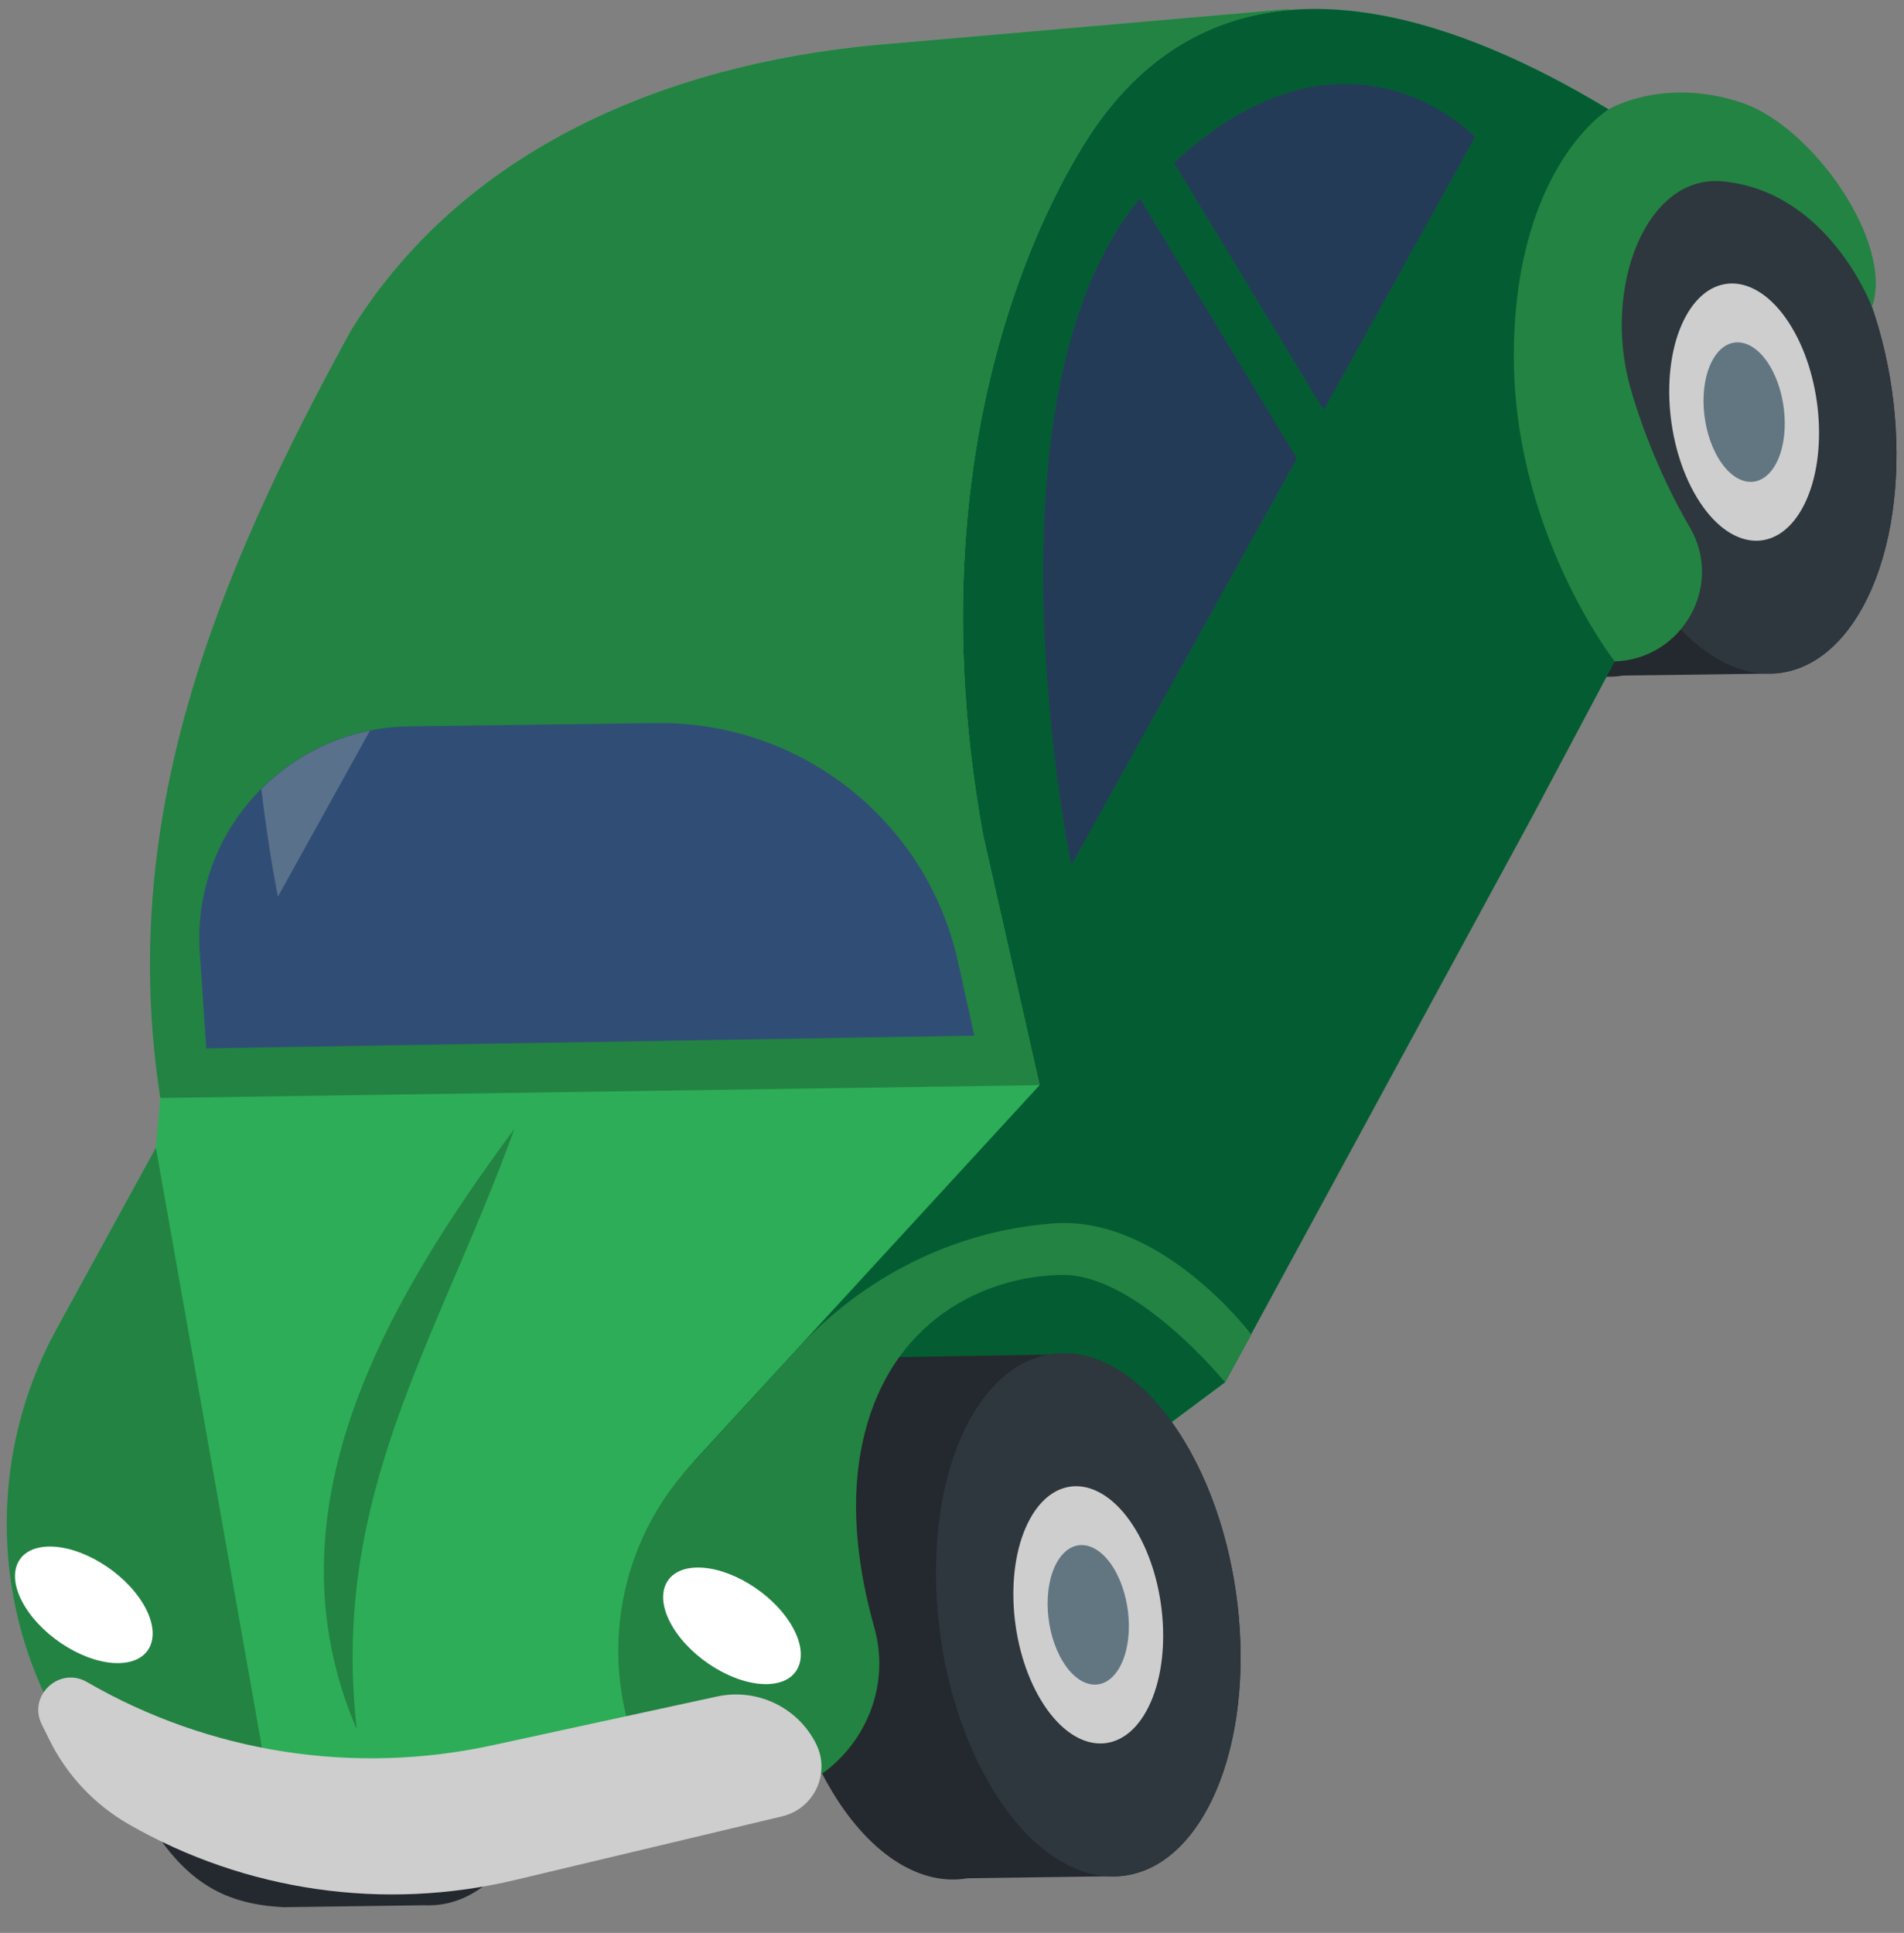 <svg width="66" height="67" viewBox="0 0 66 67" fill="none" xmlns="http://www.w3.org/2000/svg">
<rect x="0" y="0" width="66" height="67" fill="#808080" stroke="none"/>
<g id="Vector">
<path d="M51.583 20.415C49.32 16.67 48.976 10.938 50.815 7.612C51.564 6.258 52.559 5.512 53.629 5.356L59.093 5.263C60.672 4.987 62.424 6.005 63.789 8.263C66.053 12.008 66.396 17.74 64.557 21.065C63.761 22.503 62.688 23.254 61.543 23.343C61.422 23.352 56.268 23.416 56.268 23.416C54.692 23.686 52.946 22.668 51.583 20.415Z" fill="#23292E"/>
<path d="M5.128 63.107C2.865 59.362 2.521 53.631 4.36 50.305C5.109 48.952 6.104 48.205 7.173 48.048L12.638 47.955C14.217 47.679 15.969 48.697 17.334 50.956C19.597 54.701 19.941 60.432 18.102 63.758C17.222 65.349 16.003 66.099 14.721 66.041L9.813 66.109C7.896 65.998 6.491 65.361 5.128 63.107Z" fill="#23292E"/>
<path d="M0.637 56.145C-0.188 52.761 0.284 49.127 1.964 46.063L5.404 39.783L5.557 38.059C4.086 28.555 7.672 19.65 12.171 11.45C16.264 4.865 23.689 2.047 31.07 1.501L44.669 0.317L44.667 0.351C53.017 -0.395 63.154 9.412 63.154 9.412L43.364 46.242C43.371 46.254 42.465 47.915 42.465 47.915L30.415 56.9C30.884 59.683 28.726 62.312 25.818 62.376L7.364 62.856C3.504 62.94 1.448 59.47 0.637 56.145Z" fill="#2DAD57"/>
<path d="M9.474 62.81L7.364 62.856C5.276 62.901 3.326 61.831 2.249 60.049C-0.333 55.778 -0.441 50.452 1.964 46.063L5.404 39.783L9.474 62.81Z" fill="#238342"/>
<path d="M38.169 4.126C38.169 4.126 31.188 13.059 34.079 28.949L36.037 37.614L24.201 50.493C21.186 53.773 20.693 58.638 22.989 62.437L42.465 47.915L53.085 28.361L63.154 9.412C63.154 9.413 46.317 -6.877 38.169 4.126Z" fill="#045D32"/>
<path d="M44.667 0.351C42.257 0.567 39.995 1.661 38.169 4.126C38.169 4.126 31.188 13.059 34.079 28.949L36.037 37.614L5.557 38.059C4.059 28.388 7.453 20.05 12.171 11.45C16.264 4.865 23.689 2.047 31.07 1.501L44.669 0.317L44.667 0.351Z" fill="#238342"/>
<path d="M28.08 49.303C28.829 47.949 29.824 47.203 30.893 47.046L36.357 46.953C37.937 46.677 39.688 47.694 41.054 49.953C43.317 53.698 43.661 59.43 41.821 62.755C40.942 64.346 39.723 65.096 38.442 65.038L33.533 65.107C31.957 65.377 30.21 64.359 28.848 62.105C26.584 58.36 26.241 52.628 28.08 49.303Z" fill="#23292E"/>
<path d="M34.393 61.997C36.657 65.742 39.982 66.082 41.822 62.755C43.661 59.43 43.317 53.698 41.054 49.953C38.79 46.209 35.465 45.869 33.625 49.194C31.785 52.52 32.13 58.252 34.393 61.997Z" fill="#2E373D"/>
<path d="M36.086 58.936C37.198 60.777 38.834 60.944 39.738 59.309C40.642 57.674 40.474 54.856 39.361 53.014C38.248 51.173 36.612 51.007 35.708 52.641C34.804 54.276 34.973 57.095 36.086 58.936Z" fill="#CECECE"/>
<path d="M36.835 57.581C37.439 58.58 38.326 58.67 38.816 57.784C39.307 56.897 39.215 55.368 38.611 54.369C38.008 53.371 37.121 53.28 36.63 54.167C36.14 55.054 36.231 56.583 36.835 57.581Z" fill="#627681"/>
<path d="M57.128 20.306C59.391 24.051 62.718 24.391 64.557 21.065C66.396 17.74 66.053 12.008 63.789 8.263C61.526 4.518 58.2 4.179 56.36 7.505C54.521 10.83 54.865 16.562 57.128 20.306Z" fill="#2E373D"/>
<path d="M58.821 17.245C59.934 19.087 61.569 19.254 62.474 17.619C63.378 15.983 63.209 13.165 62.096 11.324C60.983 9.483 59.348 9.316 58.444 10.951C57.539 12.586 57.708 15.404 58.821 17.245Z" fill="#CECECE"/>
<path d="M59.571 15.891C60.174 16.889 61.061 16.98 61.552 16.093C62.042 15.207 61.95 13.678 61.347 12.679C60.743 11.681 59.856 11.591 59.366 12.477C58.875 13.364 58.967 14.892 59.571 15.891Z" fill="#627681"/>
<path d="M33.775 35.899L7.15 36.34L6.925 33.021C6.639 28.821 9.954 25.234 14.172 25.178L22.741 25.064C27.757 24.997 32.123 28.446 33.206 33.332L33.775 35.899Z" fill="#304E75"/>
<path d="M22.989 62.437L25.818 62.376C28.898 62.309 31.138 59.364 30.305 56.406C29.768 54.499 29.464 52.343 29.841 50.295C30.695 45.671 34.28 44.206 36.852 44.193C39.423 44.18 42.465 47.915 42.465 47.915L43.377 46.261C43.377 46.261 40.26 42.114 36.494 42.408C36.456 42.411 36.418 42.415 36.381 42.418C33.027 42.696 29.913 44.278 27.637 46.759L23.935 50.793C21.119 53.862 20.628 58.397 22.722 61.98L22.989 62.437Z" fill="#238342"/>
<path d="M24.855 58.806L17.063 60.498C12.264 61.54 7.255 60.758 3.015 58.304C2.057 57.749 0.957 58.776 1.446 59.768L1.712 60.307C2.317 61.533 3.273 62.55 4.459 63.232C8.509 65.559 13.302 66.251 17.859 65.165L27.111 62.96C28.218 62.696 28.795 61.475 28.294 60.458C27.665 59.185 26.248 58.504 24.855 58.806Z" fill="#CECECE"/>
<path d="M23.323 56.401C23.997 57.516 25.462 58.401 26.594 58.376C27.726 58.351 28.097 57.427 27.423 56.312C26.748 55.196 25.284 54.311 24.152 54.336C23.02 54.36 22.649 55.285 23.323 56.401Z" fill="white"/>
<path d="M0.856 55.672C1.531 56.788 2.995 57.673 4.127 57.648C5.259 57.623 5.63 56.699 4.956 55.583C4.281 54.468 2.817 53.583 1.685 53.608C0.553 53.632 0.182 54.557 0.856 55.672Z" fill="white"/>
<path d="M55.973 22.927C55.973 22.927 52.355 18.314 52.477 12.009C52.601 5.705 55.759 3.791 55.759 3.791C55.759 3.791 57.652 2.647 60.378 3.561C62.844 4.388 65.67 8.444 64.889 10.641C64.889 10.641 63.405 6.635 59.713 6.287C57.048 6.036 55.543 9.986 56.512 13.426C56.924 14.887 57.645 16.689 58.578 18.282C59.759 20.3 58.316 22.85 55.973 22.927Z" fill="#238342"/>
<path d="M44.956 15.888L37.139 29.984C37.139 29.984 33.775 13.837 39.511 6.88L44.956 15.888Z" fill="#243B58"/>
<path d="M9.635 31.078C9.635 31.078 9.328 29.599 9.058 27.35C10.065 26.34 11.362 25.617 12.824 25.326L9.635 31.078Z" fill="#59718B"/>
<path d="M40.697 5.641C46.709 0.064 51.133 4.749 51.133 4.749L45.882 14.219L40.697 5.641Z" fill="#243B58"/>
<path d="M17.831 39.129C13.407 45.113 9.116 52.388 12.366 59.939C11.446 51.791 15.177 46.466 17.831 39.129Z" fill="#238342"/>
</g>
</svg>
